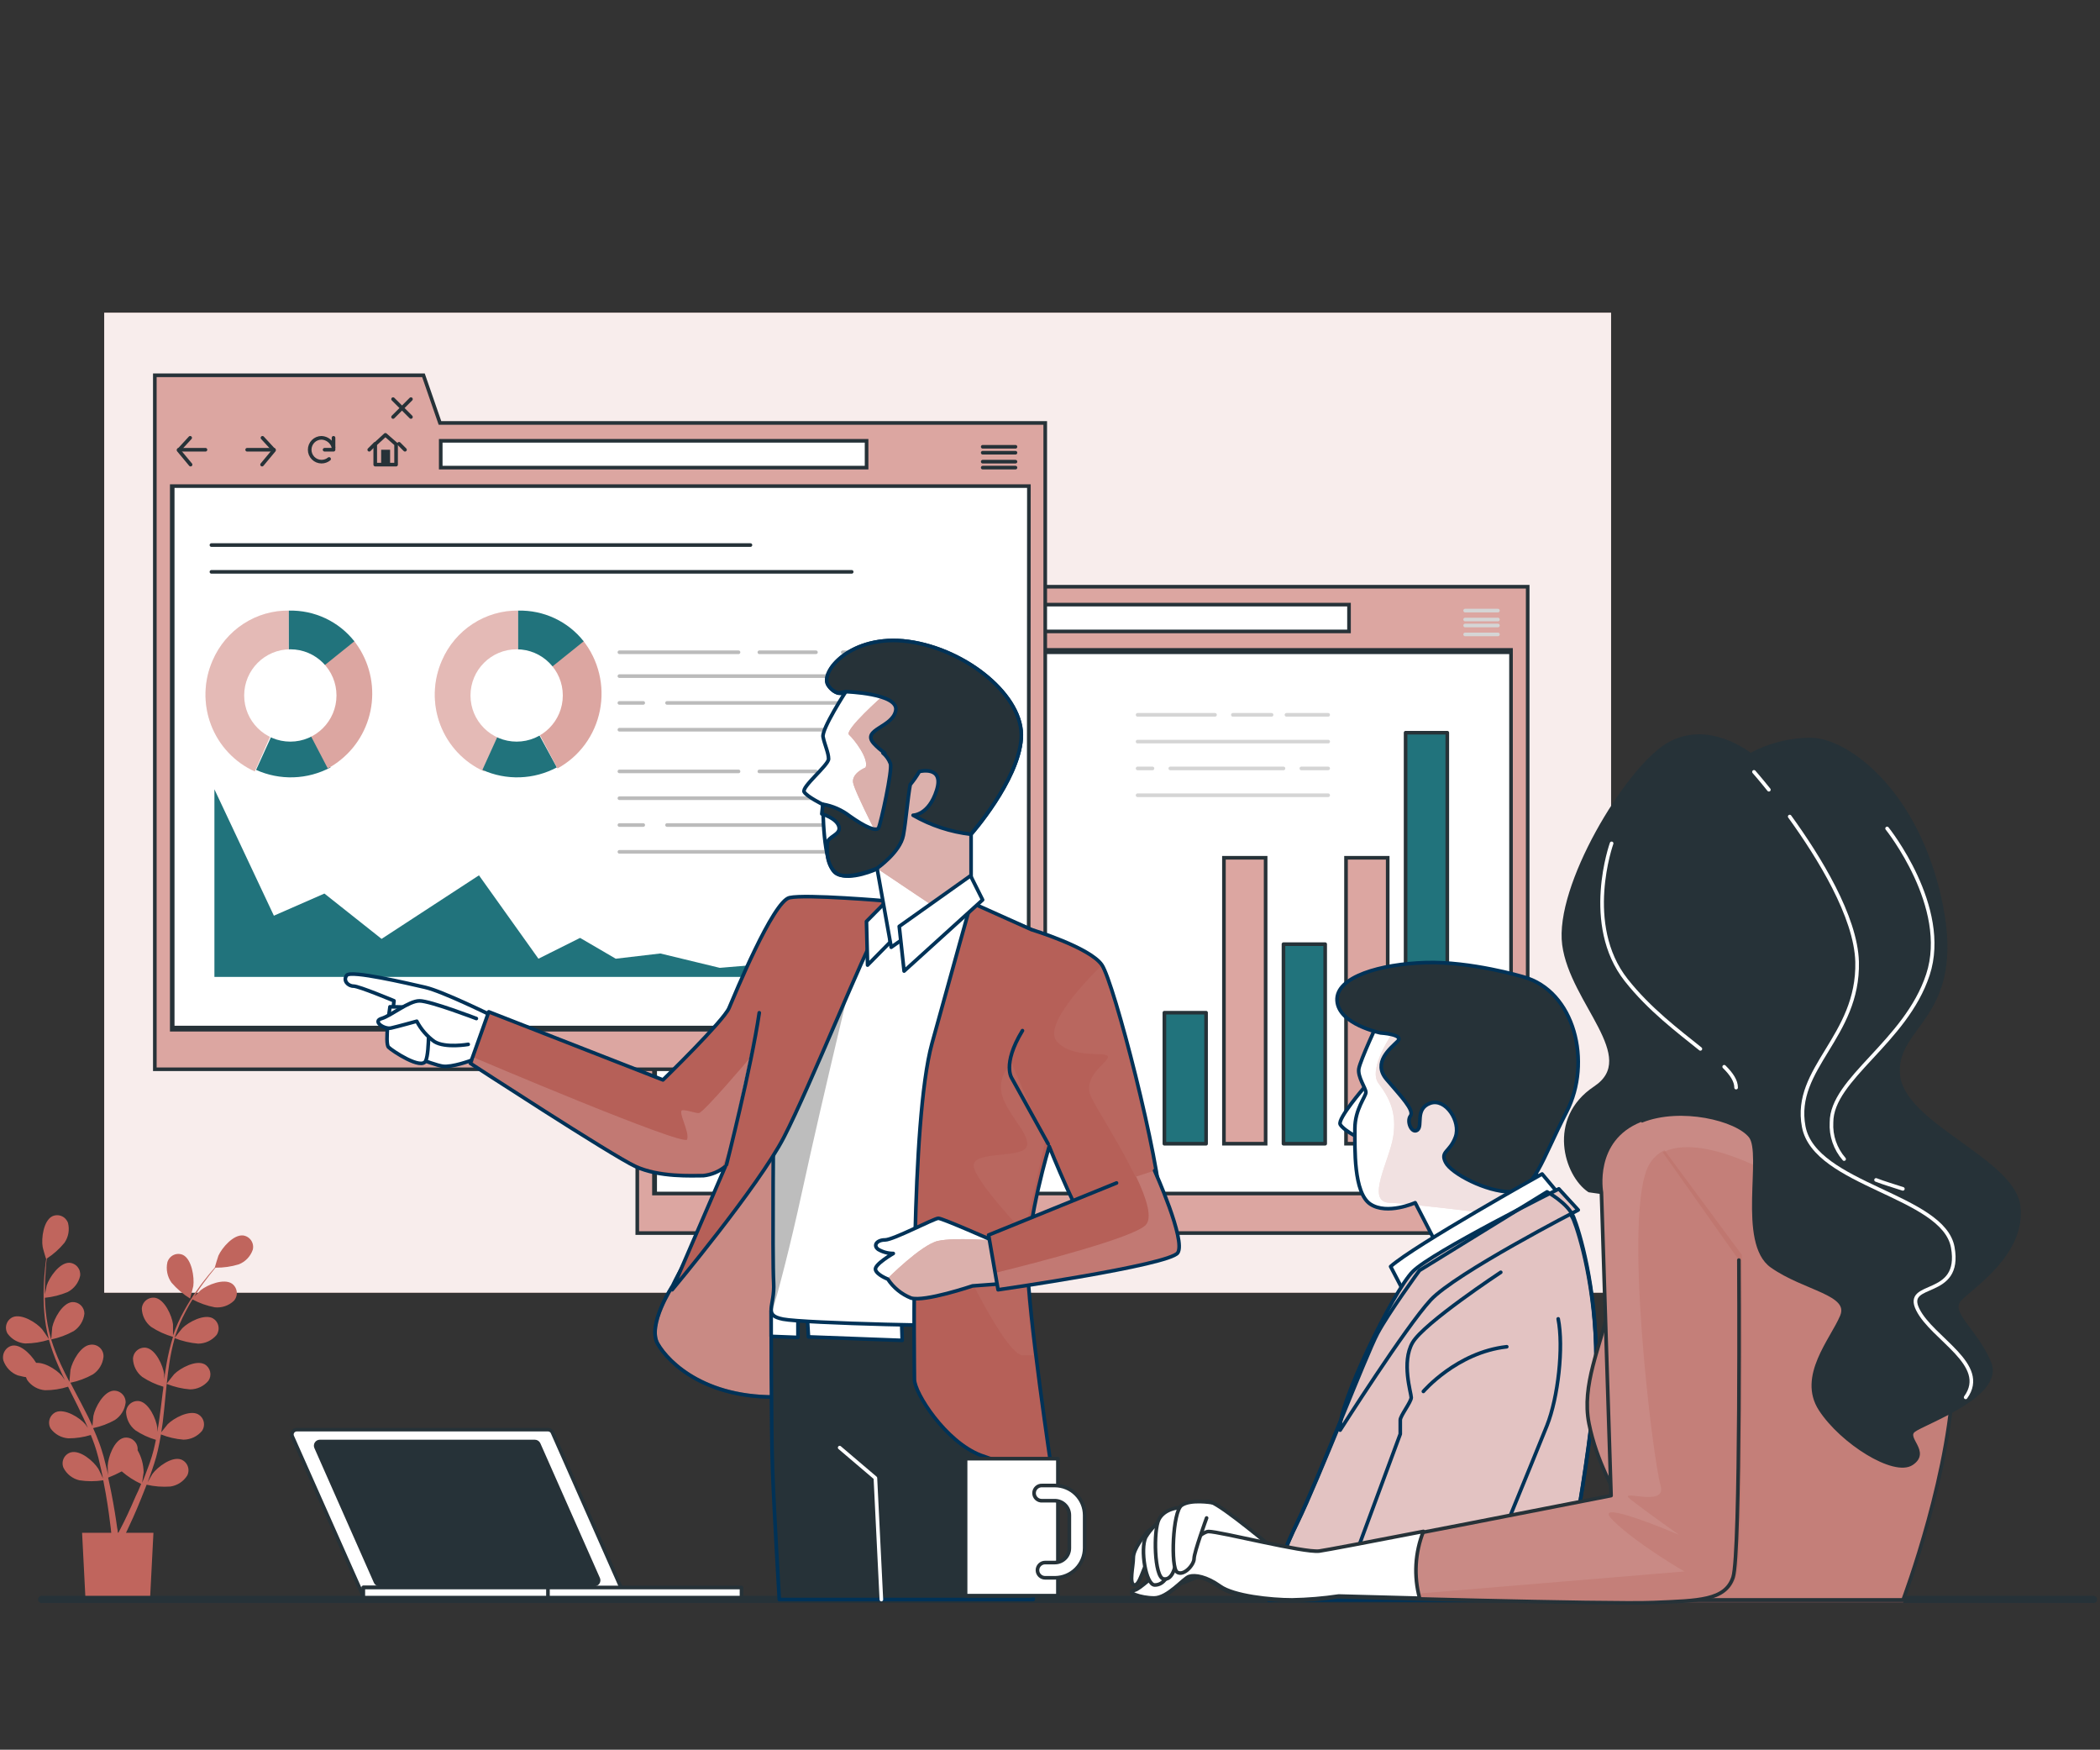 <svg width="647" height="539" viewBox="0 0 647 539" fill="none" xmlns="http://www.w3.org/2000/svg">
<rect x="0" y="0" width="647" height="539" fill="#333333" stroke="none"/>
<path d="M496.363 96.338H32.11V398.195H496.363V96.338Z" fill="#DCA6A1"/>
<path opacity="0.8" d="M496.363 96.338H32.11V398.195H496.363V96.338Z" fill="white"/>
<path d="M466.092 200.929H201.853V367.914H466.092V200.929Z" fill="white" stroke="#263238" stroke-width="1.117" stroke-miterlimit="10"/>
<path d="M284.204 180.733L279.12 166.067H196.342V379.843H470.674V180.733H284.204ZM465.555 367.656H201.478V200.202H465.538L465.555 367.656Z" fill="#DCA6A1" stroke="#263238" stroke-width="1.117" stroke-miterlimit="10"/>
<path d="M415.623 186.25H284.421V194.507H415.623V186.25Z" fill="white" stroke="#263238" stroke-width="1.117" stroke-miterlimit="10"/>
<path d="M208.144 185.334L204.601 189.168L208.271 193.591" stroke="#263238" stroke-width="1.117" stroke-linecap="round" stroke-linejoin="round"/>
<path d="M204.601 189.002H212.859" stroke="#263238" stroke-width="1.117" stroke-linecap="round" stroke-linejoin="round"/>
<path d="M229.502 185.334L233.045 189.168L229.375 193.591" stroke="#263238" stroke-width="1.117" stroke-linecap="round" stroke-linejoin="round"/>
<path d="M233.046 189.002H224.788" stroke="#263238" stroke-width="1.117" stroke-linecap="round" stroke-linejoin="round"/>
<path d="M251.388 188.259C251.14 187.44 250.616 186.716 249.893 186.192C249.17 185.667 248.284 185.37 247.366 185.342C246.823 185.309 246.279 185.378 245.767 185.547C245.255 185.716 244.786 185.98 244.389 186.324C243.992 186.667 243.675 187.082 243.459 187.543C243.243 188.004 243.131 188.501 243.131 189.004C243.131 189.507 243.243 190.004 243.459 190.465C243.675 190.926 243.992 191.341 244.389 191.684C244.786 192.028 245.255 192.292 245.767 192.461C246.279 192.63 246.823 192.699 247.366 192.666C248.279 192.668 249.164 192.372 249.864 191.83" stroke="#263238" stroke-width="1.117" stroke-linecap="round" stroke-linejoin="round"/>
<path d="M248.643 189.004H251.396V185.334" stroke="#263238" stroke-width="1.117" stroke-linecap="round" stroke-linejoin="round"/>
<path d="M270.66 187.309L267.369 184.418L264.238 187.309V193.593H270.66V187.309Z" stroke="#263238" stroke-width="1.117" stroke-linecap="round" stroke-linejoin="round"/>
<path d="M269.738 189.002H266.986V193.589H269.738V189.002Z" fill="#263238"/>
<path d="M264.242 188.089L262.406 189.925" stroke="#263238" stroke-width="1.117" stroke-linecap="round" stroke-linejoin="round"/>
<path d="M271.582 188.09L273.418 189.926" stroke="#263238" stroke-width="1.117" stroke-linecap="round" stroke-linejoin="round"/>
<path d="M269.738 174.323L275.243 179.827" stroke="#263238" stroke-width="1.117" stroke-linecap="round" stroke-linejoin="round"/>
<path d="M275.243 174.323L269.738 179.827" stroke="#263238" stroke-width="1.117" stroke-linecap="round" stroke-linejoin="round"/>
<path d="M451.404 188.089H461.497" stroke="#D5D5D5" stroke-width="1.117" stroke-linecap="round" stroke-linejoin="round"/>
<path d="M451.404 190.842H461.497" stroke="#D5D5D5" stroke-width="1.117" stroke-linecap="round" stroke-linejoin="round"/>
<path d="M451.405 192.678H461.497" stroke="#D5D5D5" stroke-width="1.117" stroke-linecap="round" stroke-linejoin="round"/>
<path d="M451.405 195.426H461.497" stroke="#D5D5D5" stroke-width="1.117" stroke-linecap="round" stroke-linejoin="round"/>
<path d="M396.355 220.2H409.2" stroke="#D5D5D5" stroke-width="1.117" stroke-linecap="round" stroke-linejoin="round"/>
<path d="M379.84 220.2H391.767" stroke="#D5D5D5" stroke-width="1.117" stroke-linecap="round" stroke-linejoin="round"/>
<path d="M350.486 220.2H374.341" stroke="#D5D5D5" stroke-width="1.117" stroke-linecap="round" stroke-linejoin="round"/>
<path d="M350.486 228.452H409.206" stroke="#D5D5D5" stroke-width="1.117" stroke-linecap="round" stroke-linejoin="round"/>
<path d="M400.943 236.711H409.201" stroke="#D5D5D5" stroke-width="1.117" stroke-linecap="round" stroke-linejoin="round"/>
<path d="M360.569 236.711H395.434" stroke="#D5D5D5" stroke-width="1.117" stroke-linecap="round" stroke-linejoin="round"/>
<path d="M350.486 236.711H355.073" stroke="#D5D5D5" stroke-width="1.117" stroke-linecap="round" stroke-linejoin="round"/>
<path d="M350.486 244.971H409.206" stroke="#D5D5D5" stroke-width="1.117" stroke-linecap="round" stroke-linejoin="round"/>
<path d="M371.586 311.956H358.741V352.326H371.586V311.956Z" fill="#21737C" stroke="#263238" stroke-width="1.117" stroke-linecap="round" stroke-linejoin="round"/>
<path d="M389.933 264.234H377.088V352.314H389.933V264.234Z" fill="#DCA6A1" stroke="#263238" stroke-width="1.117" stroke-miterlimit="10"/>
<path d="M408.28 290.845H395.435V352.317H408.28V290.845Z" fill="#21737C" stroke="#263238" stroke-width="1.117" stroke-linecap="round" stroke-linejoin="round"/>
<path d="M427.547 264.234H414.702V352.314H427.547V264.234Z" fill="#DCA6A1" stroke="#263238" stroke-width="1.117" stroke-miterlimit="10"/>
<path d="M445.903 225.708H433.058V352.323H445.903V225.708Z" fill="#21737C" stroke="#263238" stroke-width="1.117" stroke-linecap="round" stroke-linejoin="round"/>
<path d="M317.448 149.548H53.209V316.532H317.448V149.548Z" fill="white" stroke="#263238" stroke-width="1.117" stroke-miterlimit="10"/>
<path d="M135.551 130.288L130.466 115.605H47.701V329.382H322.032V130.288H135.551ZM316.913 317.195H52.921V149.741H316.998L316.913 317.195Z" fill="#DCA6A1" stroke="#263238" stroke-width="1.117" stroke-miterlimit="10"/>
<path d="M266.989 135.792H135.787V144.049H266.989V135.792Z" fill="white" stroke="#263238" stroke-width="1.117" stroke-miterlimit="10"/>
<path d="M58.588 134.869L55.044 138.713L58.714 143.126" stroke="#263238" stroke-width="1.117" stroke-linecap="round" stroke-linejoin="round"/>
<path d="M55.046 138.544H63.303" stroke="#263238" stroke-width="1.117" stroke-linecap="round" stroke-linejoin="round"/>
<path d="M80.87 134.869L84.413 138.713L80.743 143.126" stroke="#263238" stroke-width="1.117" stroke-linecap="round" stroke-linejoin="round"/>
<path d="M84.408 138.544H76.15" stroke="#263238" stroke-width="1.117" stroke-linecap="round" stroke-linejoin="round"/>
<path d="M102.75 137.798C102.525 136.98 102.046 136.255 101.383 135.728C100.721 135.202 99.908 134.901 99.064 134.869C98.095 134.869 97.165 135.255 96.48 135.943C95.795 136.632 95.41 137.565 95.41 138.539C95.41 139.512 95.795 140.445 96.48 141.134C97.165 141.822 98.095 142.209 99.064 142.209C99.91 142.208 100.731 141.918 101.39 141.386" stroke="#263238" stroke-width="1.117" stroke-linecap="round" stroke-linejoin="round"/>
<path d="M100.006 138.539H102.759V134.869" stroke="#263238" stroke-width="1.117" stroke-linecap="round" stroke-linejoin="round"/>
<path d="M122.03 136.831L118.739 133.952L115.608 136.831V143.127H122.03V136.831Z" stroke="#263238" stroke-width="1.117" stroke-linecap="round" stroke-linejoin="round"/>
<path d="M120.186 138.544H117.434V143.132H120.186V138.544Z" fill="#263238"/>
<path d="M115.596 136.709L113.76 138.545" stroke="#263238" stroke-width="1.117" stroke-linecap="round" stroke-linejoin="round"/>
<path d="M122.941 136.708L124.777 138.545" stroke="#263238" stroke-width="1.117" stroke-linecap="round" stroke-linejoin="round"/>
<path d="M121.104 122.945L126.609 128.45" stroke="#263238" stroke-width="1.117" stroke-linecap="round" stroke-linejoin="round"/>
<path d="M126.609 122.945L121.104 128.45" stroke="#263238" stroke-width="1.117" stroke-linecap="round" stroke-linejoin="round"/>
<path d="M302.768 137.628H312.86" stroke="#263238" stroke-width="1.117" stroke-linecap="round" stroke-linejoin="round"/>
<path d="M302.768 139.457H312.86" stroke="#263238" stroke-width="1.117" stroke-linecap="round" stroke-linejoin="round"/>
<path d="M302.768 142.212H312.86" stroke="#263238" stroke-width="1.117" stroke-linecap="round" stroke-linejoin="round"/>
<path d="M302.768 144.044H312.86" stroke="#263238" stroke-width="1.117" stroke-linecap="round" stroke-linejoin="round"/>
<path d="M66.06 300.941V243.139L84.383 282.076L99.951 275.255L117.564 289.218L147.567 269.64L165.89 295.326L178.72 288.913L189.707 295.326L203.449 293.714L221.756 298.142L240.992 296.53L253.229 300.941H66.06Z" fill="#21737C"/>
<path d="M259.65 200.929H279.835" stroke="#BBBBBB" stroke-width="1.117" stroke-linecap="round" stroke-linejoin="round"/>
<path d="M233.956 200.929H251.388" stroke="#BBBBBB" stroke-width="1.117" stroke-linecap="round" stroke-linejoin="round"/>
<path d="M190.837 200.929H227.537" stroke="#BBBBBB" stroke-width="1.117" stroke-linecap="round" stroke-linejoin="round"/>
<path d="M190.833 208.273H279.83" stroke="#BBBBBB" stroke-width="1.117" stroke-linecap="round" stroke-linejoin="round"/>
<path d="M266.986 216.528H279.831" stroke="#BBBBBB" stroke-width="1.117" stroke-linecap="round" stroke-linejoin="round"/>
<path d="M205.517 216.528H258.732" stroke="#BBBBBB" stroke-width="1.117" stroke-linecap="round" stroke-linejoin="round"/>
<path d="M190.833 216.528H198.173" stroke="#BBBBBB" stroke-width="1.117" stroke-linecap="round" stroke-linejoin="round"/>
<path d="M190.833 224.788H279.831" stroke="#BBBBBB" stroke-width="1.117" stroke-linecap="round" stroke-linejoin="round"/>
<path d="M279.835 237.631H259.65" stroke="#BBBBBB" stroke-width="1.117" stroke-linecap="round" stroke-linejoin="round"/>
<path d="M233.956 237.631H251.388" stroke="#BBBBBB" stroke-width="1.117" stroke-linecap="round" stroke-linejoin="round"/>
<path d="M190.837 237.631H227.537" stroke="#BBBBBB" stroke-width="1.117" stroke-linecap="round" stroke-linejoin="round"/>
<path d="M190.837 245.887H279.835" stroke="#BBBBBB" stroke-width="1.117" stroke-linecap="round" stroke-linejoin="round"/>
<path d="M279.831 254.146H266.986" stroke="#BBBBBB" stroke-width="1.117" stroke-linecap="round" stroke-linejoin="round"/>
<path d="M205.517 254.146H258.732" stroke="#BBBBBB" stroke-width="1.117" stroke-linecap="round" stroke-linejoin="round"/>
<path d="M190.837 254.146H198.177" stroke="#BBBBBB" stroke-width="1.117" stroke-linecap="round" stroke-linejoin="round"/>
<path d="M190.837 262.405H279.835" stroke="#BBBBBB" stroke-width="1.117" stroke-linecap="round" stroke-linejoin="round"/>
<path d="M88.914 213.889L78.501 237.635C72.296 234.841 67.444 229.669 65.009 223.257C62.575 216.844 62.759 209.717 65.521 203.441C67.509 198.832 70.796 194.917 74.972 192.187C79.147 189.457 84.026 188.032 88.998 188.092L88.914 213.889Z" fill="#DCA6A1"/>
<g opacity="0.47">
<path opacity="0.47" d="M88.91 213.885L78.497 237.631C72.293 234.837 67.44 229.665 65.005 223.253C62.571 216.84 62.755 209.712 65.517 203.437C67.505 198.828 70.792 194.913 74.968 192.183C79.144 189.453 84.022 188.028 88.994 188.088L88.91 213.885Z" fill="white"/>
</g>
<path d="M89.544 213.773L101.835 236.391C98.341 238.267 94.445 239.314 90.461 239.448C86.477 239.582 82.516 238.799 78.898 237.162L89.544 213.773Z" fill="#21737C"/>
<path d="M88.995 213.708L108.956 197.266C111.085 199.929 112.675 202.992 113.633 206.28C114.591 209.568 114.899 213.016 114.54 216.425C114.18 219.835 113.16 223.138 111.538 226.146C109.916 229.155 107.725 231.808 105.089 233.955C103.815 235.011 102.44 235.937 100.985 236.718L88.995 213.708Z" fill="#DCA6A1"/>
<path d="M88.995 213.779V188.097C92.872 188.001 96.718 188.807 100.224 190.449C103.73 192.092 106.797 194.526 109.18 197.555L88.995 213.779Z" fill="#21737C"/>
<path d="M89.449 228.456C97.303 228.456 103.67 222.089 103.67 214.234C103.67 206.38 97.303 200.013 89.449 200.013C81.595 200.013 75.228 206.38 75.228 214.234C75.228 222.089 81.595 228.456 89.449 228.456Z" fill="white"/>
<path d="M159.643 213.888L149.197 237.634C146.115 236.253 143.332 234.272 141.009 231.805C138.686 229.339 136.868 226.434 135.659 223.258C134.449 220.083 133.873 216.698 133.962 213.297C134.051 209.897 134.804 206.547 136.178 203.44C138.165 198.843 141.449 194.936 145.621 192.206C149.793 189.477 154.67 188.046 159.643 188.09V213.888Z" fill="#DCA6A1"/>
<g opacity="0.47">
<path opacity="0.47" d="M159.643 213.884L149.197 237.63C146.115 236.248 143.332 234.267 141.009 231.801C138.686 229.334 136.868 226.43 135.659 223.254C134.449 220.078 133.873 216.693 133.962 213.293C134.051 209.892 134.804 206.543 136.178 203.436C138.165 198.838 141.449 194.931 145.621 192.202C149.793 189.473 154.67 188.041 159.643 188.086V213.884Z" fill="white"/>
</g>
<path d="M159.239 213.773L171.565 236.391C168.07 238.267 164.174 239.314 160.19 239.448C156.206 239.582 152.245 238.799 148.627 237.162L159.239 213.773Z" fill="#21737C"/>
<path d="M159.643 213.668L179.603 197.266C181.986 200.254 183.69 203.74 184.593 207.475C185.495 211.21 185.574 215.101 184.823 218.87C184.072 222.64 182.51 226.194 180.249 229.279C177.988 232.364 175.084 234.905 171.744 236.718L159.643 213.668Z" fill="#DCA6A1"/>
<path d="M159.643 213.78V188.098C163.521 188.002 167.368 188.807 170.874 190.45C174.38 192.093 177.447 194.527 179.828 197.556L159.643 213.78Z" fill="#21737C"/>
<path d="M159.177 228.456C167.031 228.456 173.398 222.089 173.398 214.234C173.398 206.38 167.031 200.013 159.177 200.013C151.323 200.013 144.956 206.38 144.956 214.234C144.956 222.089 151.323 228.456 159.177 228.456Z" fill="white"/>
<path d="M65.14 167.903H231.207" stroke="#263238" stroke-width="1.117" stroke-linecap="round" stroke-linejoin="round"/>
<path d="M65.14 176.158H262.402" stroke="#263238" stroke-width="1.117" stroke-linecap="round" stroke-linejoin="round"/>
<path d="M190.347 491.774H112.924C112.63 491.776 112.342 491.693 112.096 491.535C111.849 491.377 111.655 491.151 111.536 490.884L90.049 442.491C89.947 442.263 89.904 442.014 89.925 441.765C89.946 441.516 90.029 441.277 90.167 441.068C90.305 440.86 90.493 440.689 90.715 440.571C90.937 440.453 91.184 440.392 91.436 440.394H168.859C169.152 440.395 169.438 440.481 169.682 440.642C169.926 440.803 170.116 441.032 170.229 441.3L191.666 489.777C191.749 489.995 191.779 490.229 191.753 490.46C191.728 490.692 191.647 490.914 191.519 491.108C191.39 491.303 191.217 491.465 191.013 491.58C190.809 491.696 190.581 491.762 190.347 491.774Z" fill="white" stroke="#263238" stroke-width="1.117" stroke-linecap="round" stroke-linejoin="round"/>
<path d="M183.135 488.093H116.882C116.634 488.092 116.392 488.02 116.184 487.886C115.977 487.752 115.812 487.561 115.711 487.337L97.375 445.853C97.288 445.659 97.251 445.446 97.267 445.234C97.283 445.022 97.353 444.818 97.469 444.639C97.585 444.46 97.745 444.313 97.933 444.211C98.121 444.109 98.331 444.055 98.546 444.054H164.782C165.034 444.057 165.279 444.132 165.49 444.269C165.7 444.406 165.867 444.6 165.97 444.827L184.306 486.277C184.397 486.472 184.437 486.687 184.423 486.901C184.408 487.115 184.34 487.323 184.223 487.504C184.106 487.685 183.945 487.833 183.755 487.937C183.565 488.04 183.352 488.094 183.135 488.093Z" fill="#263238" stroke="#263238" stroke-width="1.117" stroke-linecap="round" stroke-linejoin="round"/>
<path d="M111.937 492.692H228.46V489.022H111.937V492.692Z" fill="white" stroke="#263238" stroke-width="1.117" stroke-linecap="round" stroke-linejoin="round"/>
<path d="M111.937 492.692H168.822V489.022H111.937V492.692Z" fill="white" stroke="#263238" stroke-width="1.117" stroke-linecap="round" stroke-linejoin="round"/>
<path d="M5.471 423.682C7.876 424.349 10.362 424.639 12.848 424.542C12.848 424.542 11.722 421.03 11.621 420.749C10.479 418.238 6.832 414.076 3.875 414.498C3.385 414.582 2.918 414.774 2.504 415.059C2.09 415.345 1.738 415.719 1.472 416.157C1.206 416.594 1.031 417.085 0.958 417.598C0.886 418.111 0.918 418.635 1.052 419.134C1.427 420.182 2.017 421.133 2.781 421.918C3.544 422.704 4.462 423.306 5.471 423.682Z" fill="#C0655D"/>
<path d="M7.755 413.853C10.238 413.839 12.704 413.45 15.071 412.7C15.834 415.402 16.782 418.049 17.909 420.62C18.551 422.129 19.261 423.622 19.971 425.097C19.548 424.47 19.16 423.91 19.092 423.842C17.402 421.807 12.773 418.907 10.002 420.094C9.546 420.302 9.138 420.604 8.806 420.982C8.475 421.359 8.226 421.803 8.078 422.284C7.929 422.764 7.884 423.271 7.945 423.771C8.006 424.27 8.172 424.751 8.431 425.182C9.06 426.061 9.873 426.791 10.813 427.321C11.753 427.851 12.796 428.169 13.871 428.252C16.279 428.264 18.673 427.898 20.967 427.166C21.255 427.726 21.525 428.303 21.812 428.862C23.18 431.593 24.549 434.289 25.799 437.003C26.256 437.953 26.661 438.903 27.066 439.852L26.306 438.75C24.617 436.715 19.971 433.832 17.2 435.002C16.745 435.212 16.339 435.515 16.009 435.893C15.679 436.271 15.431 436.714 15.283 437.194C15.135 437.674 15.089 438.18 15.149 438.679C15.208 439.178 15.372 439.658 15.628 440.09C16.267 440.952 17.084 441.665 18.023 442.18C18.962 442.695 20.001 443.001 21.069 443.075C23.411 443.081 25.741 442.732 27.979 442.04C28.367 443.024 28.756 444.007 29.094 444.974C29.314 445.652 29.55 446.28 29.736 446.975L30.293 448.977C30.598 450.249 30.919 451.588 31.189 452.843C31.392 453.725 31.544 454.539 31.73 455.404C31.29 454.455 30.412 452.606 30.31 452.47C28.891 450.181 24.802 446.636 21.863 447.382C21.383 447.515 20.936 447.749 20.553 448.068C20.169 448.387 19.858 448.784 19.639 449.233C19.42 449.682 19.299 450.173 19.283 450.672C19.268 451.172 19.358 451.669 19.548 452.131C20.034 453.099 20.727 453.947 21.577 454.615C22.427 455.283 23.413 455.755 24.465 455.998C26.9 456.373 29.378 456.373 31.814 455.998C32.084 457.406 32.355 458.762 32.574 460.051C33.351 464.529 33.841 468.277 34.145 470.906C34.145 471.364 34.247 471.788 34.281 472.178H25.292L26.391 493.615H46.175L47.273 472.178H38.825C38.825 472.059 38.944 471.923 39.011 471.788C40.16 469.379 41.765 465.919 43.488 461.612C44.046 460.272 44.603 458.83 45.178 457.355C47.58 457.912 50.052 458.101 52.51 457.914C53.57 457.759 54.583 457.373 55.478 456.784C56.374 456.196 57.131 455.418 57.697 454.506C57.92 454.057 58.046 453.566 58.067 453.064C58.088 452.563 58.003 452.063 57.818 451.597C57.633 451.132 57.352 450.71 56.993 450.361C56.635 450.011 56.207 449.742 55.737 449.57C52.899 448.62 48.557 451.86 46.969 454.031C46.867 454.149 46.006 455.727 45.482 456.609C45.702 455.998 45.938 455.404 46.158 454.777C46.614 453.539 47.036 452.284 47.476 450.944L48.084 448.943C48.287 448.281 48.422 447.552 48.608 446.857C48.996 445.161 49.317 443.566 49.588 441.87C51.813 442.758 54.16 443.301 56.548 443.482C57.627 443.472 58.691 443.23 59.668 442.77C60.645 442.311 61.511 441.645 62.208 440.819C62.495 440.409 62.693 439.942 62.788 439.45C62.884 438.958 62.874 438.451 62.761 437.963C62.648 437.475 62.433 437.016 62.131 436.617C61.829 436.218 61.447 435.887 61.009 435.646C58.339 434.272 53.558 436.816 51.666 438.716C51.547 438.835 50.331 440.412 49.689 441.192C49.841 440.175 50.01 439.157 50.145 438.122C50.5 435.137 50.787 432.102 51.074 429.083C51.176 428.15 51.277 427.234 51.362 426.301C53.662 427.227 56.088 427.799 58.559 427.997C59.639 427.994 60.704 427.754 61.682 427.294C62.659 426.834 63.525 426.165 64.219 425.335C64.494 424.928 64.682 424.468 64.771 423.985C64.86 423.501 64.847 423.004 64.735 422.526C64.622 422.047 64.411 421.597 64.116 421.205C63.82 420.813 63.447 420.486 63.019 420.247C60.367 418.856 55.585 421.4 53.676 423.299C53.541 423.452 51.801 425.623 51.379 426.2C51.598 424.164 51.835 422.146 52.139 420.162C52.527 417.476 53.092 414.819 53.828 412.208C56.142 413.128 58.579 413.699 61.059 413.904C62.138 413.895 63.202 413.652 64.179 413.192C65.155 412.733 66.022 412.067 66.719 411.241C67.004 410.83 67.199 410.364 67.293 409.872C67.387 409.381 67.377 408.875 67.264 408.387C67.151 407.9 66.937 407.441 66.637 407.042C66.336 406.643 65.956 406.311 65.52 406.068C62.85 404.695 58.069 407.239 56.177 409.138C56.025 409.291 54.149 411.631 53.845 412.089C53.892 411.933 53.932 411.774 53.963 411.614C54.809 409.008 55.883 406.482 57.173 404.067C57.849 402.727 58.576 401.472 59.319 400.285C61.464 401.438 63.771 402.256 66.162 402.71C67.234 402.825 68.319 402.703 69.34 402.355C70.361 402.006 71.294 401.439 72.075 400.692C72.404 400.316 72.651 399.875 72.799 399.397C72.948 398.92 72.995 398.416 72.938 397.919C72.88 397.422 72.72 396.943 72.466 396.512C72.213 396.081 71.873 395.708 71.467 395.418C68.966 393.722 63.931 395.757 61.837 397.436C61.718 397.521 60.671 398.572 59.91 399.352C60.248 398.826 60.586 398.267 60.924 397.758C62.174 395.859 63.441 394.213 64.573 392.755L66.398 390.499C68.824 390.534 71.241 390.191 73.562 389.482C74.567 389.088 75.475 388.479 76.223 387.697C76.97 386.915 77.538 385.979 77.887 384.953C78.005 384.468 78.02 383.963 77.931 383.472C77.843 382.98 77.652 382.513 77.371 382.1C77.091 381.688 76.727 381.339 76.304 381.077C75.88 380.814 75.406 380.644 74.913 380.578C71.923 380.255 68.392 384.36 67.294 386.802C67.209 387.022 66.111 390.516 66.162 390.516C65.587 391.161 64.996 391.856 64.354 392.619C63.188 394.061 61.887 395.706 60.586 397.571C59.167 399.581 57.864 401.67 56.684 403.83C55.336 406.239 54.205 408.765 53.304 411.377V411.478C53.304 410.597 53.304 408.087 53.304 407.934C52.967 405.271 50.736 400.319 47.797 399.776C47.301 399.699 46.794 399.729 46.31 399.862C45.826 399.995 45.375 400.23 44.988 400.55C44.6 400.87 44.284 401.269 44.061 401.72C43.837 402.171 43.712 402.665 43.691 403.168C43.739 404.247 44.019 405.304 44.511 406.264C45.004 407.224 45.699 408.066 46.547 408.731C48.631 410.096 50.91 411.137 53.304 411.818C52.469 414.502 51.809 417.239 51.328 420.009C51.041 421.62 50.804 423.249 50.584 424.877C50.584 424.114 50.584 423.435 50.584 423.35C50.23 420.671 48.016 415.735 45.06 415.176C44.565 415.099 44.059 415.128 43.575 415.261C43.092 415.395 42.643 415.63 42.257 415.95C41.87 416.27 41.556 416.669 41.334 417.121C41.113 417.572 40.989 418.065 40.971 418.568C41.01 419.649 41.284 420.71 41.774 421.673C42.264 422.637 42.959 423.482 43.809 424.147C45.818 425.48 48.017 426.498 50.331 427.166C50.331 427.794 50.179 428.421 50.111 429.049C49.74 432.068 49.402 435.087 48.962 438.038C48.81 439.072 48.625 440.09 48.456 441.107C48.456 440.429 48.456 439.869 48.456 439.784C48.118 437.105 45.888 432.169 42.948 431.61C42.452 431.533 41.945 431.562 41.461 431.695C40.977 431.829 40.526 432.063 40.139 432.383C39.751 432.704 39.435 433.102 39.212 433.554C38.989 434.005 38.863 434.498 38.842 435.002C38.889 436.084 39.168 437.143 39.661 438.106C40.154 439.069 40.848 439.914 41.698 440.582C43.645 441.888 45.782 442.883 48.033 443.533C47.814 444.567 47.594 445.619 47.34 446.619C47.138 447.281 47.003 447.959 46.783 448.62C46.563 449.282 46.344 449.943 46.141 450.605C45.685 451.843 45.229 453.132 44.756 454.336C44.435 455.167 44.114 456.032 43.793 456.761C43.962 455.727 44.232 453.691 44.249 453.522C44.219 451.138 43.58 448.802 42.39 446.738C42.424 446.479 42.424 446.217 42.39 445.958C42.328 445.462 42.162 444.984 41.904 444.556C41.645 444.129 41.3 443.761 40.89 443.476C40.481 443.191 40.016 442.996 39.526 442.903C39.036 442.811 38.533 442.823 38.048 442.939C35.159 443.702 33.318 448.824 33.182 451.504C33.182 451.656 33.182 453.386 33.351 454.472C33.216 453.844 33.081 453.234 32.912 452.572C32.608 451.3 32.27 450.011 31.915 448.637C31.713 447.993 31.51 447.332 31.307 446.653C31.121 445.992 30.851 445.296 30.614 444.618C30.04 443.041 29.381 441.48 28.688 439.92C31.059 439.438 33.34 438.586 35.446 437.393C36.344 436.794 37.101 436.006 37.664 435.083C38.227 434.16 38.583 433.126 38.707 432.051C38.721 431.551 38.629 431.053 38.438 430.591C38.248 430.129 37.962 429.712 37.6 429.368C37.238 429.024 36.809 428.761 36.338 428.595C35.868 428.429 35.369 428.364 34.872 428.404C31.898 428.727 29.314 433.492 28.773 436.138C28.773 436.291 28.553 438.224 28.486 439.293C28.046 438.36 27.624 437.427 27.168 436.477C25.833 433.798 24.397 431.101 22.978 428.421L21.694 425.945C24.127 425.45 26.469 424.581 28.638 423.367C29.533 422.767 30.287 421.978 30.847 421.056C31.407 420.133 31.76 419.099 31.881 418.025C31.923 417.492 31.845 416.957 31.651 416.459C31.458 415.961 31.155 415.514 30.765 415.15C30.375 414.786 29.908 414.516 29.399 414.359C28.89 414.202 28.353 414.162 27.827 414.243C24.836 414.565 22.251 419.331 21.711 421.977C21.711 422.163 21.424 424.945 21.39 425.657C20.444 423.842 19.531 422.028 18.686 420.196C17.549 417.735 16.572 415.203 15.764 412.615C18.206 412.105 20.558 411.23 22.741 410.02C23.639 409.421 24.396 408.632 24.959 407.71C25.522 406.787 25.878 405.752 26.002 404.678C26.005 404.188 25.908 403.703 25.716 403.252C25.524 402.802 25.242 402.396 24.887 402.06C24.532 401.724 24.111 401.466 23.652 401.3C23.193 401.135 22.704 401.066 22.218 401.099C19.227 401.421 16.642 406.187 16.102 408.833C16.102 409.036 15.797 412.021 15.78 412.581L15.628 412.123C14.89 409.498 14.382 406.814 14.108 404.101C13.939 402.609 13.871 401.167 13.821 399.776C16.245 399.544 18.621 398.944 20.866 397.995C21.822 397.497 22.658 396.796 23.318 395.941C23.977 395.086 24.443 394.097 24.684 393.043C24.753 392.55 24.718 392.048 24.582 391.569C24.445 391.09 24.21 390.645 23.892 390.263C23.573 389.881 23.178 389.57 22.733 389.351C22.287 389.132 21.801 389.009 21.305 388.99C18.315 388.99 15.223 393.433 14.395 395.994C14.395 396.13 14.04 397.605 13.838 398.674C13.838 398.029 13.838 397.385 13.838 396.774C13.838 394.502 13.99 392.416 14.142 390.567C14.142 389.516 14.328 388.566 14.429 387.684C16.467 386.367 18.291 384.743 19.835 382.867C20.453 381.983 20.872 380.975 21.065 379.912C21.258 378.849 21.218 377.757 20.95 376.711C20.784 376.24 20.52 375.809 20.177 375.447C19.834 375.084 19.418 374.799 18.957 374.608C18.497 374.418 18.002 374.327 17.504 374.342C17.006 374.356 16.517 374.476 16.068 374.693C13.398 376.083 12.689 381.477 13.145 384.105C13.145 384.343 14.175 387.854 14.226 387.82C14.108 388.668 13.99 389.516 13.888 390.584C13.702 392.433 13.517 394.519 13.466 396.808C13.374 399.269 13.43 401.732 13.635 404.186C13.848 406.941 14.306 409.671 15.003 412.343V412.428C14.53 411.682 13.145 409.647 13.01 409.511C11.32 407.476 6.691 404.576 3.92 405.746C3.463 405.954 3.056 406.256 2.724 406.634C2.392 407.011 2.144 407.455 1.996 407.936C1.847 408.416 1.802 408.923 1.863 409.423C1.924 409.922 2.089 410.403 2.349 410.834C2.98 411.699 3.79 412.417 4.723 412.938C5.656 413.459 6.691 413.771 7.755 413.853ZM37.508 453.251C39.312 454.813 41.325 456.115 43.488 457.117C42.948 458.44 42.407 459.729 41.799 460.916C40.008 465.088 38.42 468.48 37.153 470.855C36.916 471.33 36.697 471.737 36.494 472.127H36.291C36.291 471.663 36.224 471.154 36.088 470.6C35.734 467.955 35.159 464.173 34.264 459.678C33.993 458.254 33.656 456.744 33.318 455.184C34.751 454.623 36.15 453.977 37.508 453.251Z" fill="#C0655D"/>
<path d="M58.58 400.026C58.58 400.026 59.523 396.417 59.556 396.173C59.927 393.436 59.085 387.926 56.39 386.584C55.935 386.373 55.442 386.264 54.944 386.264C54.445 386.263 53.953 386.372 53.498 386.583C53.043 386.794 52.636 387.101 52.304 387.486C51.972 387.871 51.723 388.324 51.572 388.815C51.33 389.901 51.319 391.027 51.54 392.117C51.761 393.207 52.209 394.234 52.852 395.127C54.515 397.046 56.445 398.697 58.58 400.026Z" fill="#C0655D"/>
<path d="M12.84 492.695H645" stroke="#263238" stroke-width="2.233" stroke-linecap="round" stroke-linejoin="round"/>
<path d="M420.316 334.998C420.316 334.998 412.042 344.61 412.912 346.355C413.782 348.099 420.76 352.461 421.186 349.775C422.002 345.588 422.572 341.356 422.892 337.102C422.943 334.092 423.37 333.288 420.316 334.998Z" fill="white" stroke="#003257" stroke-width="1.117" stroke-linecap="round" stroke-linejoin="round"/>
<path d="M424.712 314.547C424.712 314.547 419.094 326.593 418.654 329.188C418.214 331.782 420.82 335.202 420.82 336.499C420.82 337.797 417.436 341.655 417.436 347.686C417.436 353.717 416.996 367.482 422.191 370.918C427.385 374.355 436.015 370.497 436.015 370.497L444.221 386.418L477.064 367.482L472.309 360.17C472.309 360.17 479.23 341.638 474.001 327.469C468.773 313.301 450.313 311.111 442.885 310.622C435.456 310.134 427.318 309.342 424.712 314.547Z" fill="white"/>
<path d="M472.248 360.418C472.248 360.418 479.222 341.733 473.953 327.448C468.684 313.162 450.082 310.954 442.596 310.462C441.386 310.462 440.141 310.309 438.896 310.258L429.245 317.868C429.245 317.868 421.299 329.197 424.709 333.716C428.12 338.234 430.387 342.786 429.245 350.141C428.103 357.496 420.566 370.219 428.12 370.525C429.671 370.525 432.127 370.796 435.042 371.085L435.673 370.83L435.844 371.17C446.995 372.291 463.927 374.482 463.927 374.482L465.632 374.398L477.074 367.79L472.248 360.418Z" fill="#E3C3C2"/>
<path opacity="0.5" d="M472.248 360.418C472.248 360.418 479.222 341.733 473.953 327.448C468.684 313.162 450.082 310.954 442.596 310.462C441.386 310.462 440.141 310.309 438.896 310.258L429.245 317.868C429.245 317.868 421.299 329.197 424.709 333.716C428.12 338.234 430.387 342.786 429.245 350.141C428.103 357.496 420.566 370.219 428.12 370.525C429.671 370.525 432.127 370.796 435.042 371.085L435.673 370.83L435.844 371.17C446.995 372.291 463.927 374.482 463.927 374.482L465.632 374.398L477.074 367.79L472.248 360.418Z" fill="white"/>
<path d="M424.712 314.547C424.712 314.547 419.094 326.593 418.654 329.188C418.214 331.782 420.82 335.202 420.82 336.499C420.82 337.797 417.436 341.655 417.436 347.686C417.436 353.717 416.996 367.482 422.191 370.918C427.385 374.355 436.015 370.497 436.015 370.497L444.221 386.418L477.064 367.482L472.309 360.17C472.309 360.17 479.23 341.638 474.001 327.469C468.773 313.301 450.313 311.111 442.885 310.622C435.456 310.134 427.318 309.342 424.712 314.547Z" stroke="#003257" stroke-width="1.117" stroke-linecap="round" stroke-linejoin="round"/>
<path d="M469.169 300.868C469.169 300.868 453.126 296.101 439.256 296.525C425.386 296.949 411.5 300.868 411.941 308.23C412.382 315.592 425.369 318.188 425.369 318.188C425.369 318.188 432.754 318.629 430.581 320.783C428.408 322.938 422.772 327.298 427.186 332.489C431.6 337.679 435.844 342.022 434.554 343.753C433.264 345.483 434.978 349.384 436.71 348.095C438.441 346.806 435.844 341.581 440.614 339.851C445.385 338.121 450.155 345.483 448.424 350.25C446.692 355.017 443.653 354.592 445.385 358.053C447.116 361.514 457.965 367.146 465.332 367.146C472.7 367.146 474.873 357.612 482.683 342.446C490.492 327.281 485.246 305.194 469.169 300.868Z" fill="#263238" stroke="#003257" stroke-width="1.117" stroke-linecap="round" stroke-linejoin="round"/>
<path d="M428.442 390.144L432.717 398.343L479.822 367.256L475.112 361.643C475.112 361.643 435.718 383.653 428.442 390.144Z" fill="white" stroke="#003257" stroke-width="1.117" stroke-linecap="round" stroke-linejoin="round"/>
<path d="M437.339 391.354C437.339 391.354 427.839 404.324 424.39 410.808C420.941 417.293 406.25 455.354 399.776 468.764C395.995 476.47 392.993 484.535 390.816 492.84H481.378C481.378 492.84 491.741 441.081 491.741 418.597C491.741 396.112 486.568 379.249 484.826 374.931C483.085 370.614 476.627 367.143 476.627 367.143L437.339 391.354Z" fill="white"/>
<path d="M437.339 392.101C437.339 392.101 427.839 404.976 424.39 411.413C420.941 417.85 406.25 455.634 399.776 468.945C395.995 476.595 392.993 484.602 390.816 492.846H481.378C481.378 492.846 491.741 441.465 491.741 419.144C491.741 396.824 486.568 380.084 484.826 375.798C483.085 371.512 476.627 368.066 476.627 368.066L437.339 392.101Z" fill="#E3C3C2" stroke="#003257" stroke-width="1.117" stroke-linecap="round" stroke-linejoin="round"/>
<path d="M412.891 440.544C412.891 440.544 433.144 408.699 440.773 400.462C448.402 392.225 486.243 372.735 486.243 372.735L480.268 366.227C480.268 366.227 441.33 385.633 435.305 391.649C429.279 397.666 411.811 433.392 412.891 440.544Z" fill="#E3C3C2" stroke="#003257" stroke-width="1.117" stroke-linecap="round" stroke-linejoin="round"/>
<path d="M437.339 391.354C437.339 391.354 427.839 404.324 424.39 410.808C420.941 417.293 406.25 455.354 399.776 468.764C395.995 476.47 392.993 484.535 390.816 492.84H481.378C481.378 492.84 491.741 441.081 491.741 418.597C491.741 396.112 486.568 379.249 484.826 374.931C483.085 370.614 476.627 367.143 476.627 367.143L437.339 391.354Z" stroke="#003257" stroke-width="1.117" stroke-linecap="round" stroke-linejoin="round"/>
<path d="M462.378 391.926C462.378 391.926 438.744 407.509 435.216 413.557C431.687 419.604 434.794 429.14 434.794 430.495C434.794 431.851 431.417 436.119 431.417 437.423V441.743L412.848 491.933H455.051C455.051 491.933 473.165 447.807 476.609 439.151C480.053 430.496 481.792 414.929 480.07 406.273" stroke="#003257" stroke-width="1.117" stroke-linecap="round" stroke-linejoin="round"/>
<path d="M438.538 428.623C438.538 428.623 448.817 416.576 464.228 414.86" stroke="#003257" stroke-width="1.117" stroke-linecap="round" stroke-linejoin="round"/>
<path d="M539.746 340.118C539.746 340.118 509.88 334.149 501.517 341.302C493.153 348.455 497.927 392.029 495.54 403.358C493.153 414.687 487.177 426.625 489.564 438.546C491.951 450.467 497.335 458.837 499.722 464.806C502.109 470.775 499.112 492.841 499.112 492.841H586.338C586.338 492.841 601.863 451.685 601.863 420.656C601.863 389.628 592.298 362.793 577.975 352.648C563.651 342.503 539.746 340.118 539.746 340.118Z" fill="#C98A85"/>
<path opacity="0.26" d="M507.812 359.241C499.346 373.391 508.946 450.86 511.198 458.224C513.45 465.587 497.095 458.784 502.174 462.737C507.253 466.69 516.836 473.494 516.836 473.494C511.391 471.139 505.83 469.061 500.176 467.267C500.473 469.039 500.626 470.832 500.633 472.629C506.303 477.069 512.265 481.122 518.479 484.76L499.939 486.321C499.55 490.579 499.109 493.752 499.109 493.752H586.339C586.339 493.752 601.865 452.455 601.865 421.322C601.961 408.357 600.153 395.448 596.498 383.011L544.451 360.954C544.451 360.954 516.278 345.108 507.812 359.241Z" fill="#B66058"/>
<path d="M539.746 340.118C539.746 340.118 509.88 334.149 501.517 341.302C493.153 348.455 497.927 392.029 495.54 403.358C493.153 414.687 487.177 426.625 489.564 438.546C491.951 450.467 497.335 458.837 499.722 464.806C502.109 470.775 499.112 492.841 499.112 492.841H586.338C586.338 492.841 601.863 451.685 601.863 420.656C601.863 389.628 592.298 362.793 577.975 352.648C563.651 342.503 539.746 340.118 539.746 340.118Z" stroke="#263238" stroke-width="1.117" stroke-linecap="round" stroke-linejoin="round"/>
<path d="M539.314 232.556C539.314 232.556 526.15 221.824 513.58 229.582C501.01 237.34 479.467 273.104 481.859 291.003C484.251 308.902 505.811 325.585 491.443 335.134C477.075 344.684 482.47 361.957 489.645 366.741L493.835 367.332C493.835 367.332 493.835 350.042 505.811 345.258C517.787 340.475 535.124 344.667 539.314 350.042C543.504 355.416 535.735 382.831 545.896 389.998C556.057 397.164 570.442 398.347 567.456 405.497C564.47 412.646 554.275 423.987 560.857 434.129C567.439 444.27 583.605 454.411 588.999 450.811C594.394 447.211 586.608 443.07 589.593 440.67C592.579 438.27 617.125 429.937 612.935 419.796C608.745 409.655 599.771 404.28 603.961 400.105C608.151 395.93 623.706 385.806 621.908 371.49C620.11 357.174 585.997 346.441 584.81 330.926C583.622 315.41 605.166 313.635 597.973 278.53C590.781 243.424 568.711 227.824 557.973 227.824C551.452 227.807 545.033 229.435 539.314 232.556Z" fill="#263238" stroke="#263238" stroke-width="1.117" stroke-linecap="round" stroke-linejoin="round"/>
<path d="M551.403 251.536C560.435 264.008 571.775 282.377 572.166 296.269C572.726 319.404 552.32 329.002 555.715 347.051C559.111 365.099 598.752 368.209 601.638 384.229C604.524 400.249 586.359 394.368 590.857 403.41C595.356 412.451 612.927 420.309 605.61 430.448" stroke="white" stroke-width="1.117" stroke-linecap="round" stroke-linejoin="round"/>
<path d="M540.393 237.769C540.393 237.769 542.222 239.83 544.981 243.274" stroke="white" stroke-width="1.117" stroke-linecap="round" stroke-linejoin="round"/>
<path d="M531.217 328.609C533.513 330.867 534.887 332.967 534.887 335.031" stroke="white" stroke-width="1.117" stroke-linecap="round" stroke-linejoin="round"/>
<path d="M496.529 259.796C496.529 259.796 487.558 284.823 501.014 301.893C508.187 310.991 517.107 317.652 523.877 323.104" stroke="white" stroke-width="1.117" stroke-linecap="round" stroke-linejoin="round"/>
<path d="M578.003 363.471C580.563 364.472 583.354 365.258 586.26 366.223" stroke="white" stroke-width="1.117" stroke-linecap="round" stroke-linejoin="round"/>
<path d="M581.407 255.204C581.407 255.204 600.83 279.413 593.985 300.233C587.14 321.054 564.277 332.265 564.277 345.751C564.041 349.87 565.433 353.918 568.162 357.047" stroke="white" stroke-width="1.117" stroke-linecap="round" stroke-linejoin="round"/>
<path d="M352.854 472.689C352.854 472.689 349.179 477.058 349.179 479.787C349.179 482.515 347.775 487.956 349.474 488.24C351.173 488.525 352.282 482.499 353.981 480.322C355.679 478.146 359.909 477.594 359.631 474.597C359.354 471.601 355.402 468.872 352.854 472.689Z" fill="white" stroke="#263238" stroke-width="1.117" stroke-linecap="round" stroke-linejoin="round"/>
<path d="M392.448 477.128C392.448 477.128 376.966 464.084 373.1 462.705C369.233 461.325 361.484 470.197 356.786 478.797C352.089 487.397 354.582 489.338 357.075 489.611C359.567 489.883 370.336 485.183 370.336 485.183C374.152 488.23 378.585 490.404 383.325 491.552C390.786 493.255 401.554 488.776 401.843 484.349C402.131 479.921 392.448 477.128 392.448 477.128Z" fill="white" stroke="#263238" stroke-width="1.117" stroke-linecap="round" stroke-linejoin="round"/>
<path d="M535.739 388.164C535.739 388.164 536.33 478.686 533.946 485.888C531.561 493.089 523.207 493.072 509.491 493.666C495.775 494.26 412.229 491.883 412.229 491.883C407.484 492.585 402.7 492.982 397.905 493.072C391.343 493.072 379.995 491.883 375.817 488.877C371.64 485.871 368.072 485.276 366.279 485.888C364.486 486.499 359.717 492.477 355.54 492.477C351.362 492.477 346.576 490.677 349.57 490.082C352.563 489.488 368.664 472.097 372.249 472.097C375.834 472.097 401.473 478.686 406.259 478.092C411.045 477.498 496.367 460.718 496.367 460.718L493.391 367.308C493.391 367.308 490.397 351.122 505.331 345.127" fill="#C98A85"/>
<path opacity="0.26" d="M512.804 354.299C510.891 355.257 509.292 356.74 508.196 358.573C499.694 372.718 509.335 450.159 511.597 457.52C513.858 464.88 497.433 458.079 502.534 462.031C507.635 465.983 517.259 472.784 517.259 472.784C517.259 472.784 489.492 460.912 496.855 468.255C504.217 475.599 518.959 484.079 518.959 484.079L422.039 492.135C444.449 492.746 499.337 494.137 510.271 493.662C524.061 493.068 532.46 493.068 534.858 485.894C537.255 478.72 536.66 386.558 536.66 386.558L512.804 354.299Z" fill="#B66058"/>
<path d="M535.739 388.164C535.739 388.164 536.33 478.686 533.946 485.888C531.561 493.089 523.207 493.072 509.491 493.666C495.775 494.26 412.229 491.883 412.229 491.883C407.484 492.585 402.7 492.982 397.905 493.072C391.343 493.072 379.995 491.883 375.817 488.877C371.64 485.871 368.072 485.276 366.279 485.888C364.486 486.499 359.717 492.477 355.54 492.477C351.362 492.477 346.576 490.677 349.57 490.082C352.563 489.488 368.664 472.097 372.249 472.097C375.834 472.097 401.473 478.686 406.259 478.092C411.045 477.498 496.367 460.718 496.367 460.718L493.391 367.308C493.391 367.308 490.397 351.122 505.331 345.127" stroke="#263238" stroke-width="1.117" stroke-linecap="round" stroke-linejoin="round"/>
<path d="M437.378 492.314C435.532 485.511 435.943 478.288 438.549 471.741C422.193 474.914 408.315 477.558 406.465 477.797C401.664 478.394 375.925 471.775 372.345 471.775C368.765 471.775 352.647 489.227 349.593 489.841C346.539 490.455 351.392 492.246 355.582 492.246C359.773 492.246 364.558 486.224 366.356 485.627C368.155 485.03 371.735 485.627 375.925 488.629C380.116 491.632 391.501 492.843 398.084 492.843C402.894 492.753 407.694 492.354 412.454 491.649L437.378 492.314Z" fill="white" stroke="#263238" stroke-width="1.117" stroke-linecap="round" stroke-linejoin="round"/>
<path d="M359.434 467.15C356.776 468.71 354.557 470.909 352.982 473.542C351.262 477.156 352.982 488.252 355.786 488.252C358.591 488.252 360.552 485.201 360.552 481.315C360.552 477.428 359.434 467.15 359.434 467.15Z" fill="white" stroke="#263238" stroke-width="1.117" stroke-linecap="round" stroke-linejoin="round"/>
<path d="M363.318 464.398C363.318 464.398 358.751 464.674 357.036 468.063C355.321 471.451 355.618 485.801 358.471 486.371C361.323 486.942 362.461 482.136 362.461 479.041C362.461 475.946 363.318 464.398 363.318 464.398Z" fill="white" stroke="#263238" stroke-width="1.117" stroke-linecap="round" stroke-linejoin="round"/>
<path d="M373.406 462.884C373.406 462.884 366.792 461.758 364.034 463.719C361.277 465.681 360.651 482.892 362.647 484.274C364.643 485.655 367.891 482.056 367.891 480.112C367.891 478.167 371.748 467.609 371.748 467.609" fill="white"/>
<path d="M373.406 462.884C373.406 462.884 366.792 461.758 364.034 463.719C361.277 465.681 360.651 482.892 362.647 484.274C364.643 485.655 367.891 482.056 367.891 480.112C367.891 478.167 371.748 467.609 371.748 467.609" stroke="#263238" stroke-width="1.117" stroke-linecap="round" stroke-linejoin="round"/>
<path d="M207.224 396.134C207.224 396.134 199.309 408.133 202.64 413.963C205.972 419.793 218.064 431.859 243.043 430.186C268.022 428.513 253.038 386.502 255.947 360.697C258.856 334.893 248.049 331.158 239.289 337.816C230.528 344.474 219.721 376.515 215.612 381.922C212.414 386.411 209.608 391.166 207.224 396.134Z" fill="#B66058"/>
<path opacity="0.42" d="M207.207 396.121C207.207 396.121 199.292 408.12 202.624 413.95C205.955 419.78 218.047 431.846 243.026 430.173C268.005 428.5 253.021 386.489 255.93 360.684C258.839 334.88 248.032 331.145 239.272 337.803C230.512 344.461 219.705 376.502 215.595 381.909C212.397 386.398 209.591 391.153 207.207 396.121Z" fill="#E3C3C2" stroke="#003257" stroke-width="1.117" stroke-linecap="round" stroke-linejoin="round"/>
<path d="M207.224 396.134C207.224 396.134 199.309 408.133 202.64 413.963C205.972 419.793 218.064 431.859 243.043 430.186C268.022 428.513 253.038 386.502 255.947 360.697C258.856 334.893 248.049 331.158 239.289 337.816C230.528 344.474 219.721 376.515 215.612 381.922C212.414 386.411 209.608 391.166 207.224 396.134V396.134Z" stroke="#003257" stroke-width="1.117" stroke-linecap="round" stroke-linejoin="round"/>
<path d="M237.592 403.745C237.592 403.745 237.592 440.915 238.014 452.621C238.437 464.326 240.093 492.725 240.093 492.725H318.331L314.173 407.901L312.923 403.728L237.592 403.745Z" fill="#263238" stroke="#003257" stroke-width="1.117" stroke-linecap="round" stroke-linejoin="round"/>
<path d="M283.96 413.478L315.579 414.739L315.238 407.864L313.979 403.729H283.466L283.96 413.478Z" fill="white" stroke="#003257" stroke-width="1.117" stroke-linecap="round" stroke-linejoin="round"/>
<path d="M245.832 403.728H237.592C237.592 403.728 237.592 406.9 237.592 411.667L245.849 411.986L245.832 403.728Z" fill="white" stroke="#003257" stroke-width="1.117" stroke-linecap="round" stroke-linejoin="round"/>
<path d="M248.607 403.728L249.088 411.819L277.967 412.903L277.675 403.728H248.607Z" fill="white" stroke="#003257" stroke-width="1.117" stroke-linecap="round" stroke-linejoin="round"/>
<path d="M238.354 339.666C238.354 339.666 237.929 387.597 238.354 395.112C238.78 402.627 234.953 405.114 241.28 406.367C247.606 407.619 298.662 408.855 303.679 408.059C308.696 407.264 308.781 404.674 309.972 402.22C311.162 399.766 327.965 292.615 324.207 289.688C320.448 286.76 296.57 278.026 294.461 278.026C292.352 278.026 261.382 279.719 255.515 280.531C249.647 281.344 242.946 279.685 242.538 283.019C242.13 286.353 238.354 339.666 238.354 339.666Z" fill="white"/>
<path d="M264.199 293.751C264.199 293.751 254.31 293.275 252.425 294.209C251.362 294.735 244.883 310.488 239.45 324.067C238.816 332.911 238.336 339.65 238.336 339.65C238.336 339.65 237.908 387.723 238.336 395.26C238.61 400.199 237.085 402.966 237.771 404.647C239.913 397.28 243.324 384.565 247.249 366.487C253.847 336.17 264.199 293.751 264.199 293.751Z" fill="#BDBDBD"/>
<path d="M238.354 339.666C238.354 339.666 237.929 387.597 238.354 395.112C238.78 402.627 234.953 405.114 241.28 406.367C247.606 407.619 298.662 408.855 303.679 408.059C308.696 407.264 308.781 404.674 309.972 402.22C311.162 399.766 327.965 292.615 324.207 289.688C320.448 286.76 296.57 278.026 294.461 278.026C292.352 278.026 261.382 279.719 255.515 280.531C249.647 281.344 242.946 279.685 242.538 283.019C242.13 286.353 238.354 339.666 238.354 339.666Z" stroke="#003257" stroke-width="1.117" stroke-linecap="round" stroke-linejoin="round"/>
<path d="M151.352 312.769C151.352 312.769 136.382 305.374 130.975 304.139C125.568 302.903 108.08 298.797 106.83 300.433C105.58 302.069 107.253 303.771 108.925 303.771C110.598 303.771 121.395 308.295 121.395 308.295C121.395 308.295 120.161 318.16 120.161 320.631C120.161 323.101 133.476 328.026 136.382 328.443C139.288 328.86 145.151 326.657 145.151 326.657L149.274 325.555L151.352 312.769Z" fill="white" stroke="#003257" stroke-width="1.117" stroke-linecap="round" stroke-linejoin="round"/>
<path d="M120.149 310.141C120.149 310.141 118.427 321.369 119.718 322.602C121.01 323.835 129.895 329.677 131.169 326.773C132.443 323.868 132.013 312.623 132.013 311.39C132.013 310.157 120.149 310.141 120.149 310.141Z" fill="white" stroke="#003257" stroke-width="1.117" stroke-linecap="round" stroke-linejoin="round"/>
<path d="M146.763 313.753C146.763 313.753 132.586 308.313 129.249 308.313C125.912 308.313 120.492 312.903 117.561 313.753C114.631 314.603 118.391 317.153 120.492 316.677C122.592 316.201 128.402 314.586 128.402 314.586C129.699 317.076 131.562 319.225 133.839 320.86C137.227 322.951 144.256 321.71 144.256 321.71" fill="white"/>
<path d="M146.763 313.753C146.763 313.753 132.586 308.313 129.249 308.313C125.912 308.313 120.492 312.903 117.561 313.753C114.631 314.603 118.391 317.153 120.492 316.677C122.592 316.201 128.402 314.586 128.402 314.586C129.699 317.076 131.562 319.225 133.839 320.86C137.227 322.951 144.256 321.71 144.256 321.71" stroke="#003257" stroke-width="1.117" stroke-linecap="round" stroke-linejoin="round"/>
<path d="M273.374 277.56C273.374 277.56 248.335 275.399 243.249 276.522C238.163 277.645 226.296 306.582 224.601 310.546C222.906 314.51 204.258 332.662 204.258 332.662L150.586 311.686L144.924 327.558C144.924 327.558 188.441 355.917 195.782 359.32C203.122 362.722 213.311 362.161 216.701 362.161C219.191 361.906 221.551 360.918 223.482 359.32L207.089 397.308C207.089 397.308 233.654 365.563 241.554 350.252C249.454 334.942 267.559 290.132 269.254 289.009C270.949 287.886 273.374 277.56 273.374 277.56Z" fill="#B66058"/>
<path opacity="0.26" d="M215.31 342.885C213.956 342.885 212.145 341.992 210.334 341.992C208.524 341.992 212.602 348.733 211.688 351.025C210.774 353.318 145.958 325.744 145.958 325.744L145.84 327.783C151.966 331.744 188.994 355.593 195.713 358.677C203.057 362.048 213.211 361.492 216.596 361.492C218.814 361.315 220.934 360.508 222.705 359.166C227.647 346.61 231.167 325.744 231.167 325.744C231.167 325.744 216.681 342.885 215.31 342.885Z" fill="#E3C3C2"/>
<path d="M273.374 277.56C273.374 277.56 248.335 275.399 243.249 276.522C238.163 277.645 226.296 306.582 224.601 310.546C222.906 314.51 204.258 332.662 204.258 332.662L150.586 311.686L144.924 327.558C144.924 327.558 188.441 355.917 195.782 359.32C203.122 362.722 213.311 362.161 216.701 362.161C219.191 361.906 221.551 360.918 223.482 359.32L207.089 397.308C207.089 397.308 233.654 365.563 241.554 350.252C249.454 334.942 267.559 290.132 269.254 289.009C270.949 287.886 273.374 277.56 273.374 277.56Z" stroke="#003257" stroke-width="1.117" stroke-linecap="round" stroke-linejoin="round"/>
<path d="M273.597 277.114L266.954 283.843L267.294 297.299L274.294 290.19L273.597 277.114Z" fill="white" stroke="#003257" stroke-width="1.117" stroke-linecap="round" stroke-linejoin="round"/>
<path d="M260.608 213.022C260.608 213.022 253.105 224.577 253.58 226.99C254.056 229.402 255.278 231.866 255.278 233.786C255.278 235.706 246.791 242.469 247.775 243.981C248.76 245.494 253.563 247.839 253.563 247.839C253.563 247.839 253.36 266.683 257.688 269.095C262.016 271.508 270.249 267.634 270.249 267.634L274.577 291.797L299.189 274.397V257.014C299.189 257.014 313.668 240.6 314.635 227.55C315.603 214.501 297.662 200.023 279.89 197.611C262.118 195.198 252.392 207.262 255.278 211.204C258.163 215.146 260.608 213.022 260.608 213.022Z" fill="white"/>
<path d="M289.984 280.78L299.171 274.283V256.882C299.171 256.882 313.657 240.451 314.625 227.388C315.253 218.883 307.832 209.715 297.643 203.711L272.034 214.341C272.034 214.341 260.011 224.921 261.59 226.35C263.17 227.779 267.789 233.698 266.685 236.42C266.685 236.42 262.388 238.121 262.83 241.063C263.271 244.006 273.274 263.176 273.274 263.176L270.2 267.513L289.984 280.78Z" fill="#B66058"/>
<path opacity="0.5" d="M289.984 280.78L299.171 274.283V256.882C299.171 256.882 313.657 240.451 314.625 227.388C315.253 218.883 307.832 209.715 297.643 203.711L272.034 214.341C272.034 214.341 260.011 224.921 261.59 226.35C263.17 227.779 267.789 233.698 266.685 236.42C266.685 236.42 262.388 238.121 262.83 241.063C263.271 244.006 273.274 263.176 273.274 263.176L270.2 267.513L289.984 280.78Z" fill="white"/>
<path d="M260.608 213.022C260.608 213.022 253.105 224.577 253.58 226.99C254.056 229.402 255.278 231.866 255.278 233.786C255.278 235.706 246.791 242.469 247.775 243.981C248.76 245.494 253.563 247.839 253.563 247.839C253.563 247.839 253.36 266.683 257.688 269.095C262.016 271.508 270.249 267.634 270.249 267.634L274.577 291.797L299.189 274.397V257.014C299.189 257.014 313.668 240.6 314.635 227.55C315.603 214.501 297.662 200.023 279.89 197.611C262.118 195.198 252.392 207.262 255.278 211.204C258.163 215.146 260.608 213.022 260.608 213.022Z" stroke="#003257" stroke-width="1.117" stroke-linecap="round" stroke-linejoin="round"/>
<path d="M299.198 278.026C299.198 278.026 293.792 297.223 287.137 321.434C280.481 345.646 281.731 420.721 281.731 424.906C281.731 429.091 291.292 444.085 302.121 448.27C309.196 450.876 316.577 452.556 324.081 453.268C324.081 453.268 316.598 403.625 316.598 389.444C316.598 375.262 323.254 353.135 323.254 353.135C323.254 353.135 333.237 378.177 337.393 381.514C341.548 384.852 358.188 388.597 357.782 373.162C357.377 357.726 343.221 302.645 339.471 297.223C335.72 291.801 317.831 286.379 317.831 286.379L299.198 278.026Z" fill="#B66058"/>
<g opacity="0.26">
<path opacity="0.26" d="M315.896 389.981C306.554 392.441 299.081 394.206 299.081 394.206C299.081 394.206 310.525 417.506 315.112 417.506H318.348C316.997 406.204 315.896 395.445 315.896 389.981Z" fill="#E3C3C2"/>
<path opacity="0.26" d="M325.642 320.845C330.692 326.471 341.348 323.667 341.348 325.548C341.348 327.429 333.032 331.653 336.298 338.22C339.563 344.787 358.501 372.987 352.946 378.151C351.347 379.639 346.213 381.572 339.782 383.726C345.809 386.428 358.147 387.437 357.794 373.962C357.373 358.382 343.284 302.786 339.547 297.313C339.513 297.313 320.542 315.201 325.642 320.845Z" fill="#E3C3C2"/>
<path opacity="0.26" d="M311.739 327.588C310.309 328.809 309.271 330.412 308.752 332.2C308.233 333.989 308.255 335.887 308.816 337.664C310.771 343.889 318.106 350.132 316.151 353.491C314.196 356.849 299.507 354.457 300.009 359.258C300.511 364.059 315.667 379.885 315.667 379.885L322.016 351.574L311.739 327.588Z" fill="#E3C3C2"/>
</g>
<path d="M299.198 278.026C299.198 278.026 293.792 297.223 287.137 321.434C280.481 345.646 281.731 420.721 281.731 424.906C281.731 429.091 291.292 444.085 302.121 448.27C309.196 450.876 316.577 452.556 324.081 453.268C324.081 453.268 316.598 403.625 316.598 389.444C316.598 375.262 323.254 353.135 323.254 353.135C323.254 353.135 333.237 378.177 337.393 381.514C341.548 384.852 358.188 388.597 357.782 373.162C357.377 357.726 343.221 302.645 339.471 297.223C335.72 291.801 317.831 286.379 317.831 286.379L299.198 278.026Z" stroke="#003257" stroke-width="1.117" stroke-linecap="round" stroke-linejoin="round"/>
<path d="M299.019 269.771L277.048 285.371L278.546 299.131L302.738 277.201L299.019 269.771Z" fill="white" stroke="#003257" stroke-width="1.117" stroke-linecap="round" stroke-linejoin="round"/>
<path d="M306.365 382.371C306.365 382.371 290.364 375.286 289.099 375.286C287.834 375.286 275.218 381.948 272.688 381.948C270.158 381.948 268.893 383.639 270.586 384.874C271.989 385.692 273.589 386.125 275.218 386.125C275.218 386.125 269.321 389.507 269.731 391.114C270.141 392.72 273.526 394.022 273.526 394.022C275.255 396.645 277.755 398.682 280.689 399.857C284.894 401.108 299.63 396.119 299.63 396.119L310.998 395.274L306.365 382.371Z" fill="white"/>
<path d="M288.977 382.261C283.829 383.41 273.377 393.941 273.377 393.941C275.113 396.601 277.622 398.666 280.568 399.858C284.79 401.127 299.583 396.068 299.583 396.068L310.995 395.21L306.344 382.124C306.344 382.124 294.125 381.112 288.977 382.261Z" fill="#B66058"/>
<path opacity="0.5" d="M288.977 382.261C283.829 383.41 273.377 393.941 273.377 393.941C275.113 396.601 277.622 398.666 280.568 399.858C284.79 401.127 299.583 396.068 299.583 396.068L310.995 395.21L306.344 382.124C306.344 382.124 294.125 381.112 288.977 382.261Z" fill="white"/>
<path d="M306.365 382.371C306.365 382.371 290.364 375.286 289.099 375.286C287.834 375.286 275.218 381.948 272.688 381.948C270.158 381.948 268.893 383.639 270.586 384.874C271.989 385.692 273.589 386.125 275.218 386.125C275.218 386.125 269.321 389.507 269.731 391.114C270.141 392.72 273.526 394.022 273.526 394.022C275.255 396.645 277.755 398.682 280.689 399.857C284.894 401.108 299.63 396.119 299.63 396.119L310.998 395.274L306.365 382.371Z" stroke="#003257" stroke-width="1.117" stroke-linecap="round" stroke-linejoin="round"/>
<path d="M343.996 364.411L304.576 380.441L307.505 397.309C307.505 397.309 360.291 389.723 362.862 385.921C365.433 382.119 355.728 360.609 355.728 360.609" fill="#B66058"/>
<path opacity="0.26" d="M306.409 392.168L307.314 397.306C307.314 397.306 360.278 389.719 362.858 385.918C365.438 382.116 355.7 360.606 355.7 360.606L350.044 362.439C353.308 369.289 355.17 375.317 352.898 377.458C348.661 381.397 320.214 388.76 306.409 392.168Z" fill="#E3C3C2"/>
<path d="M343.996 364.411L304.576 380.441L307.505 397.309C307.505 397.309 360.291 389.723 362.862 385.921C365.433 382.119 355.728 360.609 355.728 360.609" stroke="#003257" stroke-width="1.117" stroke-linecap="round" stroke-linejoin="round"/>
<path d="M223.832 358.773C223.832 358.773 231.488 328.62 233.924 311.981L223.832 358.773Z" fill="white"/>
<path d="M223.832 358.773C223.832 358.773 231.488 328.62 233.924 311.981" stroke="#003257" stroke-width="1.117" stroke-linecap="round" stroke-linejoin="round"/>
<path d="M258.699 445.938L269.704 455.296L271.544 492.73" stroke="white" stroke-width="1.117" stroke-linecap="round" stroke-linejoin="round"/>
<path d="M322.924 352.349L311.8 332.254C311.8 332.254 308.585 328.034 315.014 317.484" stroke="#003257" stroke-width="1.117" stroke-linecap="round" stroke-linejoin="round"/>
<path d="M279.843 197.609C261.965 195.205 252.313 207.228 255.202 211.156C255.918 212.276 257.016 213.1 258.295 213.476L260.521 213.069C260.521 213.069 276.937 213.56 275.986 218.844C275.034 224.127 265.347 224.635 269.188 229.003C270.201 230.115 271.342 231.104 272.587 231.95H272.026C273.068 232.828 273.864 233.96 274.337 235.235C275 237.216 271.363 253.675 270.7 254.996C270.038 256.317 266.401 254.657 261.778 251.372C259.366 249.506 256.529 248.261 253.519 247.748L253.196 250.712C253.196 250.712 257.819 252.033 258.482 254.657C259.144 257.282 254.845 257.62 254.845 259.94C254.845 262.26 254.522 266.392 257.649 268.932C260.776 271.472 270.225 267.476 270.225 267.476C270.225 267.476 277.311 262.565 278.314 257.316C279.113 253.015 279.707 245.462 280.438 241.703C281.489 240.434 282.432 239.08 283.259 237.656C283.259 237.656 290.992 235.726 288.578 243.431C286.165 251.135 281.322 251.135 281.322 251.135C286.806 254.281 292.879 256.274 299.166 256.994V256.875C299.166 256.875 313.662 240.518 314.631 227.513C315.599 214.509 297.721 200.014 279.843 197.609Z" fill="#263238" stroke="#003257" stroke-width="1.117" stroke-linecap="round" stroke-linejoin="round"/>
<path d="M325.934 449.335H297.491V491.54H325.934V449.335Z" fill="white" stroke="#263238" stroke-width="1.117" stroke-linecap="round" stroke-linejoin="round"/>
<path d="M325.04 486.037H321.998C321.372 486.037 320.771 485.79 320.328 485.349C319.885 484.908 319.636 484.311 319.636 483.688C319.636 483.064 319.885 482.467 320.328 482.026C320.771 481.585 321.372 481.338 321.998 481.338H324.989C326.175 481.338 327.311 480.869 328.15 480.036C328.988 479.202 329.459 478.071 329.459 476.892V466.749C329.459 465.568 328.988 464.436 328.151 463.599C327.313 462.763 326.176 462.291 324.989 462.286H321.148C320.822 462.314 320.494 462.274 320.185 462.168C319.875 462.063 319.591 461.895 319.35 461.675C319.109 461.455 318.917 461.188 318.785 460.89C318.654 460.592 318.586 460.27 318.586 459.945C318.586 459.619 318.654 459.298 318.785 459C318.917 458.702 319.109 458.434 319.35 458.214C319.591 457.994 319.875 457.826 320.185 457.721C320.494 457.616 320.822 457.576 321.148 457.603H324.989C326.197 457.603 327.392 457.84 328.508 458.3C329.623 458.759 330.637 459.433 331.49 460.282C332.344 461.131 333.021 462.14 333.483 463.249C333.946 464.359 334.183 465.548 334.183 466.749V476.892C334.179 479.307 333.216 481.623 331.504 483.336C329.791 485.049 327.468 486.02 325.04 486.037Z" fill="white" stroke="#263238" stroke-width="1.117" stroke-linecap="round" stroke-linejoin="round"/>
</svg>

